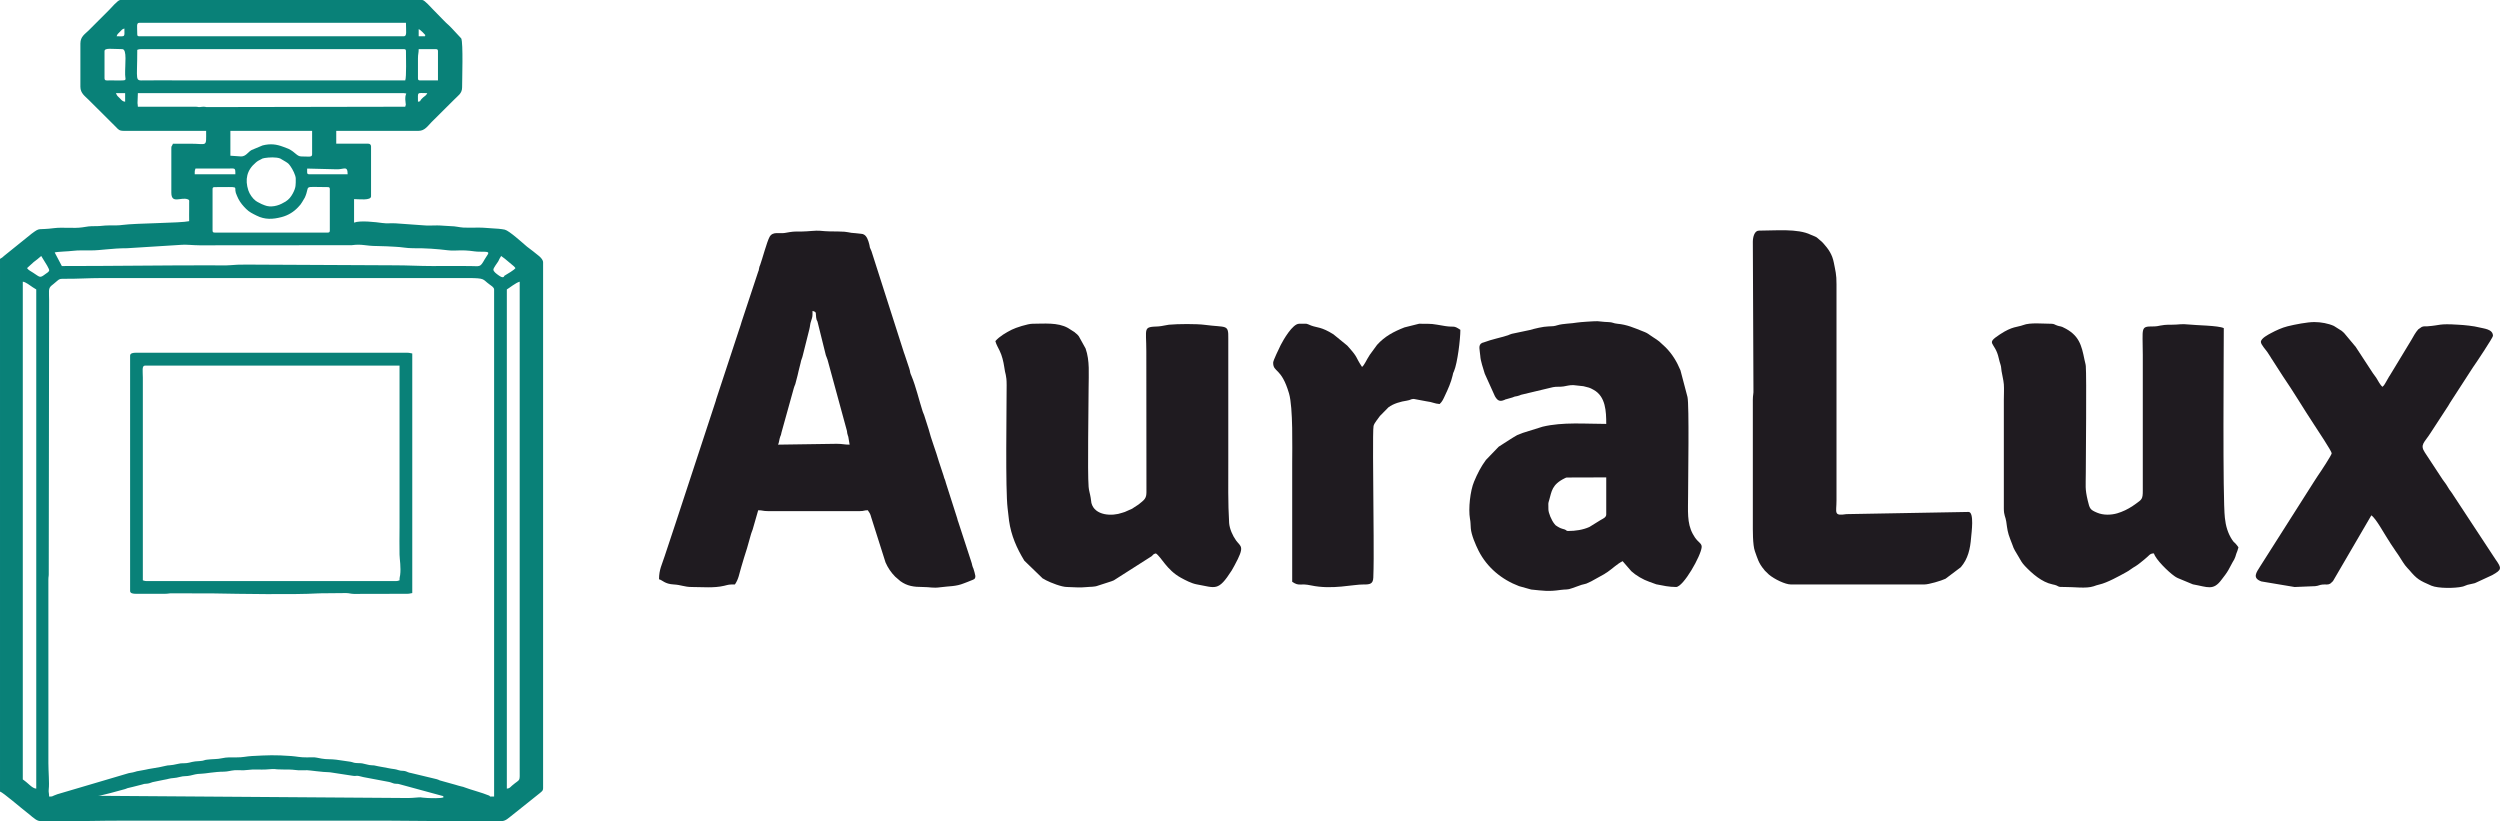 <?xml version="1.0" encoding="UTF-8"?>
<!DOCTYPE svg PUBLIC "-//W3C//DTD SVG 1.1//EN" "http://www.w3.org/Graphics/SVG/1.1/DTD/svg11.dtd">
<!-- Creator: CorelDRAW X7 -->
<svg xmlns="http://www.w3.org/2000/svg" xml:space="preserve" width="166.611mm" height="54.742mm" version="1.1" style="shape-rendering:geometricPrecision; text-rendering:geometricPrecision; image-rendering:optimizeQuality; fill-rule:evenodd; clip-rule:evenodd"
viewBox="0 0 20618 6774"
 xmlns:xlink="http://www.w3.org/1999/xlink">
 <defs>
  <style type="text/css">
   <![CDATA[
    .fil0 {fill:#1F1B20}
    .fil1 {fill:#098178}
   ]]>
  </style>
 </defs>
 <g id="Layer_x0020_1">
  <g id="_2266087233392">
   <path class="fil0" d="M6417 3667c9,-19 9,-43 18,-67 9,-24 3,-1 10,-33l102 -367c5,-19 4,-9 12,-32l19 -73c4,-14 5,-25 8,-35l17 -68c4,-27 13,-36 19,-66l53 -211c7,-27 5,-42 15,-70 12,-37 11,-35 11,-81 38,10 24,17 30,55 4,25 2,11 11,33l69 278c5,17 8,16 14,37l160 587c4,22 0,16 7,36 0,2 1,4 2,6 0,1 1,3 2,5l11 66c-45,0 -59,-7 -107,-7l-483 7zm-982 1110c30,8 47,39 121,43 60,3 89,21 149,21 87,0 183,10 267,-10 41,-10 37,-11 89,-11 32,-48 34,-84 53,-146l23 -77c8,-25 16,-53 24,-76l33 -117c5,-19 8,-19 13,-36l46 -160c36,0 39,7 78,7l762 0c35,0 31,-7 64,-7 13,20 20,26 28,58l118 372c19,44 47,85 80,118l43 37c56,40 109,48 186,48 61,0 81,11 144,2 73,-10 127,-5 195,-33 20,-8 36,-13 56,-22 24,-10 37,-10 37,-38 0,-6 -12,-50 -16,-61 -9,-23 -2,0 -10,-27 -5,-18 -2,-15 -9,-33l-105 -322c-7,-17 -4,-12 -10,-33l-93 -291c-2,-7 -5,-20 -8,-27 -8,-21 -4,-5 -11,-32l-39 -118c-22,-79 -66,-191 -84,-265l-38 -119c-6,-17 -9,-19 -12,-30 -30,-93 -55,-203 -92,-292 -6,-15 -6,-12 -10,-26 -5,-21 -1,-15 -8,-35l-39 -117c-5,-16 -5,-10 -9,-26l-264 -825c-5,-14 -8,-16 -13,-30 -3,-13 -2,-18 -6,-30 -7,-26 -19,-68 -48,-79 -2,-1 -4,-1 -5,-2 -2,0 -4,0 -6,-1 -2,0 -4,-1 -6,-1l-46 -5c-60,-2 -57,-14 -142,-14 -58,0 -103,-1 -151,-6 -33,-4 -104,6 -148,6 -81,0 -74,0 -144,12 -46,8 -98,-15 -125,32 -22,39 -61,186 -77,229 -9,26 -2,-2 -9,27 -6,25 1,12 -9,34l-136 411c-4,15 -13,44 -19,60l-192 583c-1,2 -1,4 -1,6l-336 1023c-1,2 -2,4 -2,6l-85 256c-22,69 -46,109 -46,189z"/>
   <path class="fil0" d="M8209 2813c8,31 23,53 35,79 20,40 32,92 38,133 8,66 20,62 20,151 0,203 -11,859 8,1016 4,28 8,75 12,103 17,121 63,226 126,329l152 147c2,0 3,1 5,2l23 13c39,20 127,55 172,55 56,1 105,7 158,1 36,-4 67,0 100,-13l108 -35c9,-3 12,-5 20,-8l312 -199c17,-16 12,-17 35,-23 44,29 89,136 205,200 38,21 88,47 130,55 159,28 177,62 290,-114 9,-15 14,-26 23,-41 89,-163 53,-152 13,-207 -28,-39 -53,-95 -57,-143 -10,-165 -7,-338 -7,-505l0 -1018c2,-120 -15,-88 -194,-112 -68,-9 -222,-8 -296,-1 -26,3 -56,12 -86,14 -130,5 -100,8 -100,206l1 1125c0,59 4,81 -36,114l-31 25c-13,9 -18,12 -31,20 -2,2 -9,6 -12,8 -21,13 13,-6 -9,6 -2,0 -4,1 -5,2l-54 24c-8,3 -15,5 -22,7 -83,30 -227,25 -254,-81 -2,-11 -4,-31 -6,-43 -5,-33 -15,-60 -17,-90 -10,-132 0,-644 0,-818 0,-109 11,-221 -25,-323l-56 -101c-11,-14 -13,-15 -25,-25 -1,-1 -3,-3 -4,-3 -1,-1 -3,-3 -4,-4 -1,0 -3,-2 -4,-3l-52 -33c-85,-48 -199,-35 -293,-35 -38,0 -138,32 -171,49 -47,24 -100,54 -135,94z"/>
   <path class="fil0" d="M17764 4564c14,50 120,153 169,187 17,12 7,5 27,16l125 52c123,22 168,55 237,-39 22,-29 38,-48 56,-79l35 -65c4,-7 9,-15 13,-22 10,-20 9,-22 17,-47 8,-22 13,-31 18,-53 -8,-12 -14,-20 -25,-32 -7,-7 -5,-4 -15,-14 -2,-2 -11,-14 -12,-16 -36,-55 -53,-115 -60,-181 -19,-161 -9,-1362 -9,-1565 -45,-22 -230,-23 -290,-30 -63,-7 -78,2 -144,2 -95,-1 -90,14 -149,14 -107,0 -85,8 -85,235l0 1117c1,75 -11,76 -55,109 -38,28 -78,52 -123,69 -8,3 -23,8 -32,11 -51,15 -116,17 -167,-5 -57,-24 -61,-32 -77,-100 -24,-102 -16,-116 -16,-233 0,-111 7,-784 0,-876 -2,-21 -7,-31 -11,-53 -24,-119 -44,-204 -175,-266 -16,-7 1,-1 -21,-8 -13,-3 -17,-3 -28,-7 -22,-7 -25,-15 -49,-15 -68,0 -175,-12 -233,11 -47,18 -88,8 -192,77 -124,82 -39,57 -9,196 5,21 8,33 14,51 8,25 4,25 9,55 4,29 16,72 19,109 3,38 0,88 0,128l0 897c0,58 14,66 20,108 8,58 11,90 33,145 37,91 13,52 66,140 21,36 28,52 55,81 59,62 139,133 226,151 70,14 26,24 105,22 73,-1 173,15 236,-6 26,-8 18,-8 49,-15 60,-13 165,-71 219,-101 16,-9 23,-13 39,-25 15,-12 24,-15 39,-25 27,-17 49,-37 73,-56 42,-33 42,-49 78,-49z"/>
   <path class="fil0" d="M12770 4201c0,-58 -4,-42 7,-79 20,-69 21,-126 128,-178 6,-2 3,-3 15,-6l327 -1 0 306c0,25 -29,35 -47,46l-92 57c-54,24 -115,33 -175,33 -19,0 -8,-5 -30,-13 -14,-5 -19,-4 -32,-10 -6,-2 -20,-10 -28,-15 -19,-13 -9,-4 -23,-20 -25,-30 -50,-92 -50,-120zm206 -1025l83 9c43,11 49,10 84,30 100,55 104,179 104,281 -171,0 -358,-17 -525,23l-163 51c-1,1 -3,2 -5,2 -1,1 -3,2 -5,2 -17,6 -20,7 -36,14 -19,10 -38,23 -58,35l-95 61 -105 109c-41,55 -71,114 -98,179 -32,75 -48,224 -34,306 6,29 4,44 7,79 4,54 39,135 64,185 70,138 191,238 334,292l100 28c102,10 141,18 244,3 43,-6 55,1 93,-14l79 -28c19,-6 22,-4 39,-10 8,-4 27,-12 39,-18l110 -61c1,-1 3,-2 4,-3l22 -14c42,-29 77,-65 124,-89l72 83c38,35 98,70 148,87l58 21c56,11 105,22 163,22 60,0 206,-258 211,-329 2,-25 -20,-37 -35,-54 -17,-18 -25,-31 -38,-54 -50,-92 -39,-190 -39,-324 0,-118 10,-741 -5,-806l-58 -220c-30,-72 -68,-135 -123,-190l-26 -24c-37,-38 -60,-46 -102,-76 -20,-15 -33,-22 -60,-32 -71,-28 -130,-55 -209,-62 -36,-3 -35,-13 -78,-14 -41,-1 -53,-5 -86,-7 -21,-1 -144,7 -167,11 -48,9 -117,8 -163,22 -29,9 -40,9 -75,10 -44,1 -113,18 -155,30l-147 31c-22,6 -13,6 -31,12 -65,21 -132,33 -198,58 -2,0 -15,5 -16,5 -36,17 -18,60 -15,106 2,44 25,105 37,148l84 186c21,36 39,47 79,30 13,-6 1,-2 16,-6l49 -14c25,-11 13,-5 39,-11 25,-6 12,-4 32,-11l264 -63c28,-6 57,-1 87,-6 31,-5 45,-11 81,-11z"/>
   <path class="fil0" d="M18646 2820c0,21 39,63 53,83l28 43c0,1 1,3 2,4 1,2 2,3 3,5 1,1 2,3 3,4l92 143c90,131 171,269 259,402 24,37 144,217 144,234 0,14 -90,151 -114,185 -15,21 -26,42 -42,65l-434 683c-32,51 -67,96 10,124l274 46 170 -7c29,-3 33,-10 58,-13 34,-4 44,6 69,-10 1,0 17,-15 18,-17 1,-1 2,-3 3,-4l315 -540c39,26 108,155 137,198 12,16 11,19 22,35l37 55c1,2 2,3 3,5 1,1 2,3 3,4l26 38c22,33 42,71 70,100l14 15c64,76 84,87 183,130 56,24 198,22 256,8 18,-4 27,-11 42,-15l58 -13c2,-1 3,-2 5,-2 2,-1 4,-1 5,-2l136 -63c80,-45 80,-55 27,-130l-361 -549c-18,-23 -24,-33 -40,-60 -16,-26 -28,-37 -44,-63l-138 -210c-43,-65 -2,-82 47,-160l146 -224c5,-9 8,-15 16,-27l187 -289c22,-30 166,-247 166,-261 0,-57 -77,-60 -114,-70 -40,-11 -124,-20 -170,-22 -169,-11 -144,5 -257,13 -20,1 -28,-2 -46,5l-29 20c-23,26 -39,56 -56,86l-180 297c-1,1 -2,3 -3,4 -1,2 -2,3 -3,5l-31 54c-9,15 -9,16 -22,28 -20,-15 -36,-50 -52,-75 -10,-15 -17,-22 -27,-37l-138 -211c-1,-2 -2,-3 -3,-5l-97 -116c-9,-8 -11,-9 -19,-17l-65 -41c-44,-20 -106,-32 -161,-32 -58,0 -161,20 -221,35 -45,11 -97,35 -136,56 -22,12 -84,43 -84,73z"/>
   <path class="fil0" d="M14456 1994l5 1219c2,34 -5,44 -5,84l0 1010c0,61 -2,188 17,239 21,57 29,97 76,152 1,2 2,3 3,4 1,1 2,3 3,4l33 32c46,39 136,82 181,82l1103 0c35,0 137,-30 173,-47l122 -92c1,-1 3,-2 4,-3 60,-69 78,-153 85,-243 3,-38 28,-213 -21,-213l-1007 18c-108,17 -82,-12 -82,-111l0 -1786c1,-79 -10,-114 -22,-177 -13,-67 -43,-111 -88,-161 -12,-13 -14,-14 -26,-24 -37,-32 -23,-22 -61,-39 -2,0 -4,-1 -5,-2 -2,-1 -8,-4 -10,-4 -108,-53 -292,-34 -428,-34 -36,0 -50,52 -50,92z"/>
   <path class="fil0" d="M10500 2991c0,83 67,36 131,254 34,118 26,446 26,578 0,325 0,650 0,975 61,41 60,9 156,30 175,37 345,-9 435,-8 52,1 76,-6 78,-57 7,-176 0,-508 0,-698 0,-74 -6,-519 2,-552 6,-26 38,-60 53,-83l70 -71c41,-31 103,-48 152,-55 33,-5 31,-14 57,-14l107 20c46,5 63,19 106,22 22,-20 31,-42 44,-70 25,-53 50,-108 63,-165 7,-29 1,-12 12,-37 28,-67 52,-260 52,-340 -59,-40 -48,-19 -125,-31 -121,-20 -93,-19 -216,-19l-120 30c-89,35 -162,73 -226,144l-60 82c-29,44 -44,85 -64,100 -60,-90 -26,-70 -122,-176l-114 -93c-100,-63 -136,-54 -183,-72 -50,-20 -23,-15 -100,-15 -54,0 -130,133 -152,176 -13,28 -62,126 -62,145z"/>
  </g>
  <g id="_2266087234896">
   <path class="fil1" d="M809 6563c23,0 182,-44 221,-55 14,-4 7,-3 21,-8 16,-5 26,-5 42,-10l79 -20c26,-9 23,-4 47,-8 20,-3 18,-6 40,-12l88 -18c45,-7 46,-13 89,-16 14,-1 29,-4 44,-8 40,-11 56,-4 89,-12 32,-7 47,-14 90,-15 30,0 111,-17 188,-17 35,-1 53,-9 88,-12 35,-2 70,3 104,-2 58,-8 110,-1 153,-4 110,-9 44,0 141,0 39,0 71,0 102,4 32,5 65,1 98,2 20,0 122,16 188,17l183 28c47,8 19,-9 94,12l212 40c21,5 26,10 40,13 22,4 25,-1 47,6l345 94c17,6 10,-3 16,13 -19,11 -109,7 -134,6 -88,-5 -17,-9 -124,-1 -21,2 -48,1 -70,1l-2521 -18zm3371 -59l0 -4117c18,-10 74,-56 106,-64l0 4017c0,116 8,78 -62,138 -15,13 -20,24 -44,26zm-3992 -4181c24,2 59,31 82,46l29 18 0 4117c-36,-3 -62,-43 -111,-76l0 -4105zm650 -30l3020 0c147,0 120,10 177,51 13,10 40,25 40,43l0 4182c-61,0 -18,2 -44,-9 -55,-23 -155,-49 -198,-66 -15,-6 -11,-4 -27,-8 -19,-4 -28,-8 -50,-14l-129 -36c-13,-5 -7,-5 -25,-10l-212 -51c-24,-3 -33,-12 -50,-16 -27,-5 -25,1 -55,-8 -23,-8 -34,-8 -60,-12l-108 -20c-60,-16 -34,2 -115,-20 -21,-6 -32,-5 -59,-6 -28,-1 -30,-7 -53,-11l-118 -17c-45,-6 -77,-1 -120,-9 -75,-14 -39,-10 -125,-10 -48,1 -83,-8 -124,-11 -139,-10 -192,-7 -327,0 -41,2 -77,12 -123,11 -48,0 -82,-2 -122,7 -37,9 -80,6 -124,12 -23,2 -24,9 -54,11 -74,3 -78,13 -112,17 -25,3 -47,0 -65,5 -81,19 -83,10 -111,18 -48,13 -144,25 -167,32l-54 10c-23,2 -26,10 -82,18l-589 174c-55,19 -30,19 -68,19 0,-31 -6,-34 -3,-61 6,-51 -3,-143 -3,-215l0 -1513c0,-28 4,-27 3,-54l3 -2251c0,-24 -2,-53 -1,-77 2,-40 25,-42 69,-83 19,-17 27,-16 60,-16 106,1 196,-6 305,-6zm3231 -70c0,-13 33,-56 39,-66 8,-13 1,-3 8,-16 1,-1 1,-3 2,-4 1,-1 1,-3 2,-4l13 -22c10,7 20,15 31,23l73 61c9,9 7,7 14,16 -12,17 -63,46 -91,63 -3,3 -4,30 -53,-7 -13,-10 -38,-27 -38,-44zm-3846 -12l55 -50c12,-9 18,-13 30,-23 15,-11 18,-17 32,-27l49 80c23,42 20,41 4,56 0,0 -16,11 -17,12 -49,37 -44,28 -103,-10 -19,-13 -38,-20 -50,-38zm228 -129c13,-6 118,-9 145,-13 51,-6 100,-4 155,-4 81,0 172,-18 298,-18l447 -28c30,-4 99,4 151,4l1254 -1c87,-12 111,7 212,7 55,0 100,4 147,6 54,2 91,12 146,12 105,-1 198,6 288,17 73,8 102,-8 220,9 30,4 49,2 79,3 59,1 29,18 4,63 -39,70 -38,55 -122,55 -103,-1 -207,0 -310,0 -109,0 -200,-6 -305,-6l-1226 -6c-54,0 -99,1 -135,5 -47,4 -109,1 -158,1 -417,0 -815,6 -1231,6l-59 -112zm1302 -182l0 -340c0,-13 4,-17 18,-17 219,0 156,-10 174,48 2,8 17,41 21,49 18,34 38,57 64,83 26,26 52,38 86,55 69,35 135,31 207,12 54,-14 102,-44 138,-84 7,-8 9,-10 17,-19 4,-6 11,-16 14,-21l22 -37c48,-106 -29,-86 189,-86 13,0 17,4 17,17l0 340c0,14 -4,18 -17,18l-932 0c-14,0 -18,-4 -18,-18zm686 -428c0,52 3,72 -24,123 -16,29 -31,49 -61,68 -1,0 -3,1 -4,2l-11 6c-44,27 -107,42 -156,22 -11,-4 -14,-5 -25,-10l-35 -18c-6,-4 -4,-2 -14,-9 -26,-19 -51,-56 -61,-86 -29,-89 -13,-167 61,-229 5,-4 15,-13 20,-15l23 -12c14,-7 11,-8 30,-11 37,-6 96,-9 129,4l44 26c22,14 24,15 40,37 18,25 44,76 44,102zm-833 -53c0,-15 3,-16 6,-29l258 0c71,0 71,-11 71,47l-335 0 0 -18zm927 0l0 -29 241 6c62,3 93,-35 93,41l-317 0c-13,0 -17,-4 -17,-18zm-545 -129l-88 -6 0 -205 674 0 0 194c0,26 -28,17 -88,17 -38,0 -48,-34 -107,-63l-42 -16c-58,-22 -106,-28 -171,-12l-91 38c-31,17 -46,53 -87,53zm1354 -410l-1631 3c-15,1 -12,-3 -34,-3 -15,0 -23,3 -30,3 -16,1 -12,-3 -35,-3l-475 0c0,-14 -3,-23 -3,-30l3 -82 2194 0c42,8 1,-13 14,80 2,15 4,12 -3,32zm105 -41c0,-86 -11,-71 77,-71 -12,22 -13,17 -35,36 -41,38 -8,27 -42,35zm-2491 -71l76 0 0 71c-24,-3 -30,-15 -43,-28 -21,-21 -20,-15 -33,-43zm2491 -123l0 -164c0,-36 6,-43 6,-76l141 0c13,0 18,4 18,17l0 241 -147 0c-14,0 -18,-4 -18,-18zm-2585 0l0 -223c0,-30 62,-17 146,-17 42,0 22,127 24,211 2,58 31,46 -130,47 -21,0 -40,5 -40,-18zm2480 18c-616,0 -1231,0 -1847,0 -101,0 -204,-2 -305,0 -80,1 -58,11 -58,-252 13,-4 13,-6 29,-6l2169 0c14,0 18,4 18,17 0,38 5,216 -6,241zm152 -364l-41 0 0 -59c15,5 53,46 53,47 4,9 8,-3 -1,7 -5,6 11,5 -11,5zm-2362 -17c0,-64 -9,-94 17,-94l2199 0c0,72 10,111 -18,111l-2181 0c-13,0 -17,-4 -17,-17zm-170 17c5,-19 13,-22 27,-37 14,-14 17,-22 37,-27 0,74 10,64 -64,64zm-299 59l0 358c0,54 40,78 68,107l226 225c19,20 27,31 63,31l680 0c0,139 12,106 -129,106 -49,0 -97,0 -146,0 -8,39 8,-25 -3,9 -6,17 -9,5 -9,32l0 363c0,96 79,34 134,54 17,7 13,7 13,34 0,15 0,32 0,47 -1,34 0,67 0,100 -70,16 -439,16 -550,31 -32,5 -72,4 -113,4 -46,0 -67,7 -111,6 -51,0 -65,3 -108,10 -67,10 -163,-2 -228,6 -147,19 -113,-10 -189,46l-227 183c-7,7 -8,8 -16,14l-18 11 0 4393c25,7 181,142 221,172 19,14 28,23 45,37 46,36 48,37 127,37 218,0 419,-6 639,-6 715,0 1430,0 2146,0l785 6c43,0 86,0 129,0 73,1 77,-8 122,-43l238 -190c14,-13 27,-17 27,-42l0 -4335c0,-37 -58,-69 -83,-92l-50 -38c-39,-33 -146,-131 -183,-140 -20,-5 -82,-11 -106,-11 -41,-2 -65,-6 -111,-6 -40,0 -85,2 -123,0 -35,-2 -68,-12 -106,-12 -41,-1 -75,-6 -111,-6 -36,0 -82,3 -117,-1l-224 -16c-37,-3 -75,3 -113,-3 -50,-7 -182,-23 -232,-3l0 -194c38,0 140,14 140,-23l0 -411c0,-14 -9,-23 -23,-23l-264 0 0 -106 680 0c49,0 75,-40 105,-71 1,-1 2,-2 3,-3l185 -184c29,-31 65,-49 65,-100 0,-63 10,-366 -7,-404l-79 -85c0,-1 -2,-2 -3,-3l-20 -20c-18,-16 -30,-27 -45,-43l-81 -83c-1,-1 -2,-2 -3,-3 -17,-16 -71,-80 -90,-80l-2492 0c-19,0 -74,65 -90,81l-170 170c-29,29 -68,50 -68,107z"/>
   <path class="fil1" d="M3295 4786c-13,3 -14,6 -29,6l-2058 0c-16,0 -16,-3 -30,-6l0 -1672c0,-52 -10,-99 18,-99l2099 0 0 1337c0,74 -2,150 0,223 1,39 13,104 5,168l-3 15c-2,13 -2,14 -2,28zm-2222 -1853l0 1941c0,20 26,23 47,23l240 0c27,0 33,-4 53,-4l354 1c202,4 665,11 849,0 14,-1 8,1 25,-1l214 -2c30,1 33,6 64,7l440 -1c21,0 23,-4 41,-6l0 -1976c-18,-2 -20,-6 -41,-6l-2239 0c-21,0 -47,3 -47,24z"/>
  </g>
 </g>
</svg>
